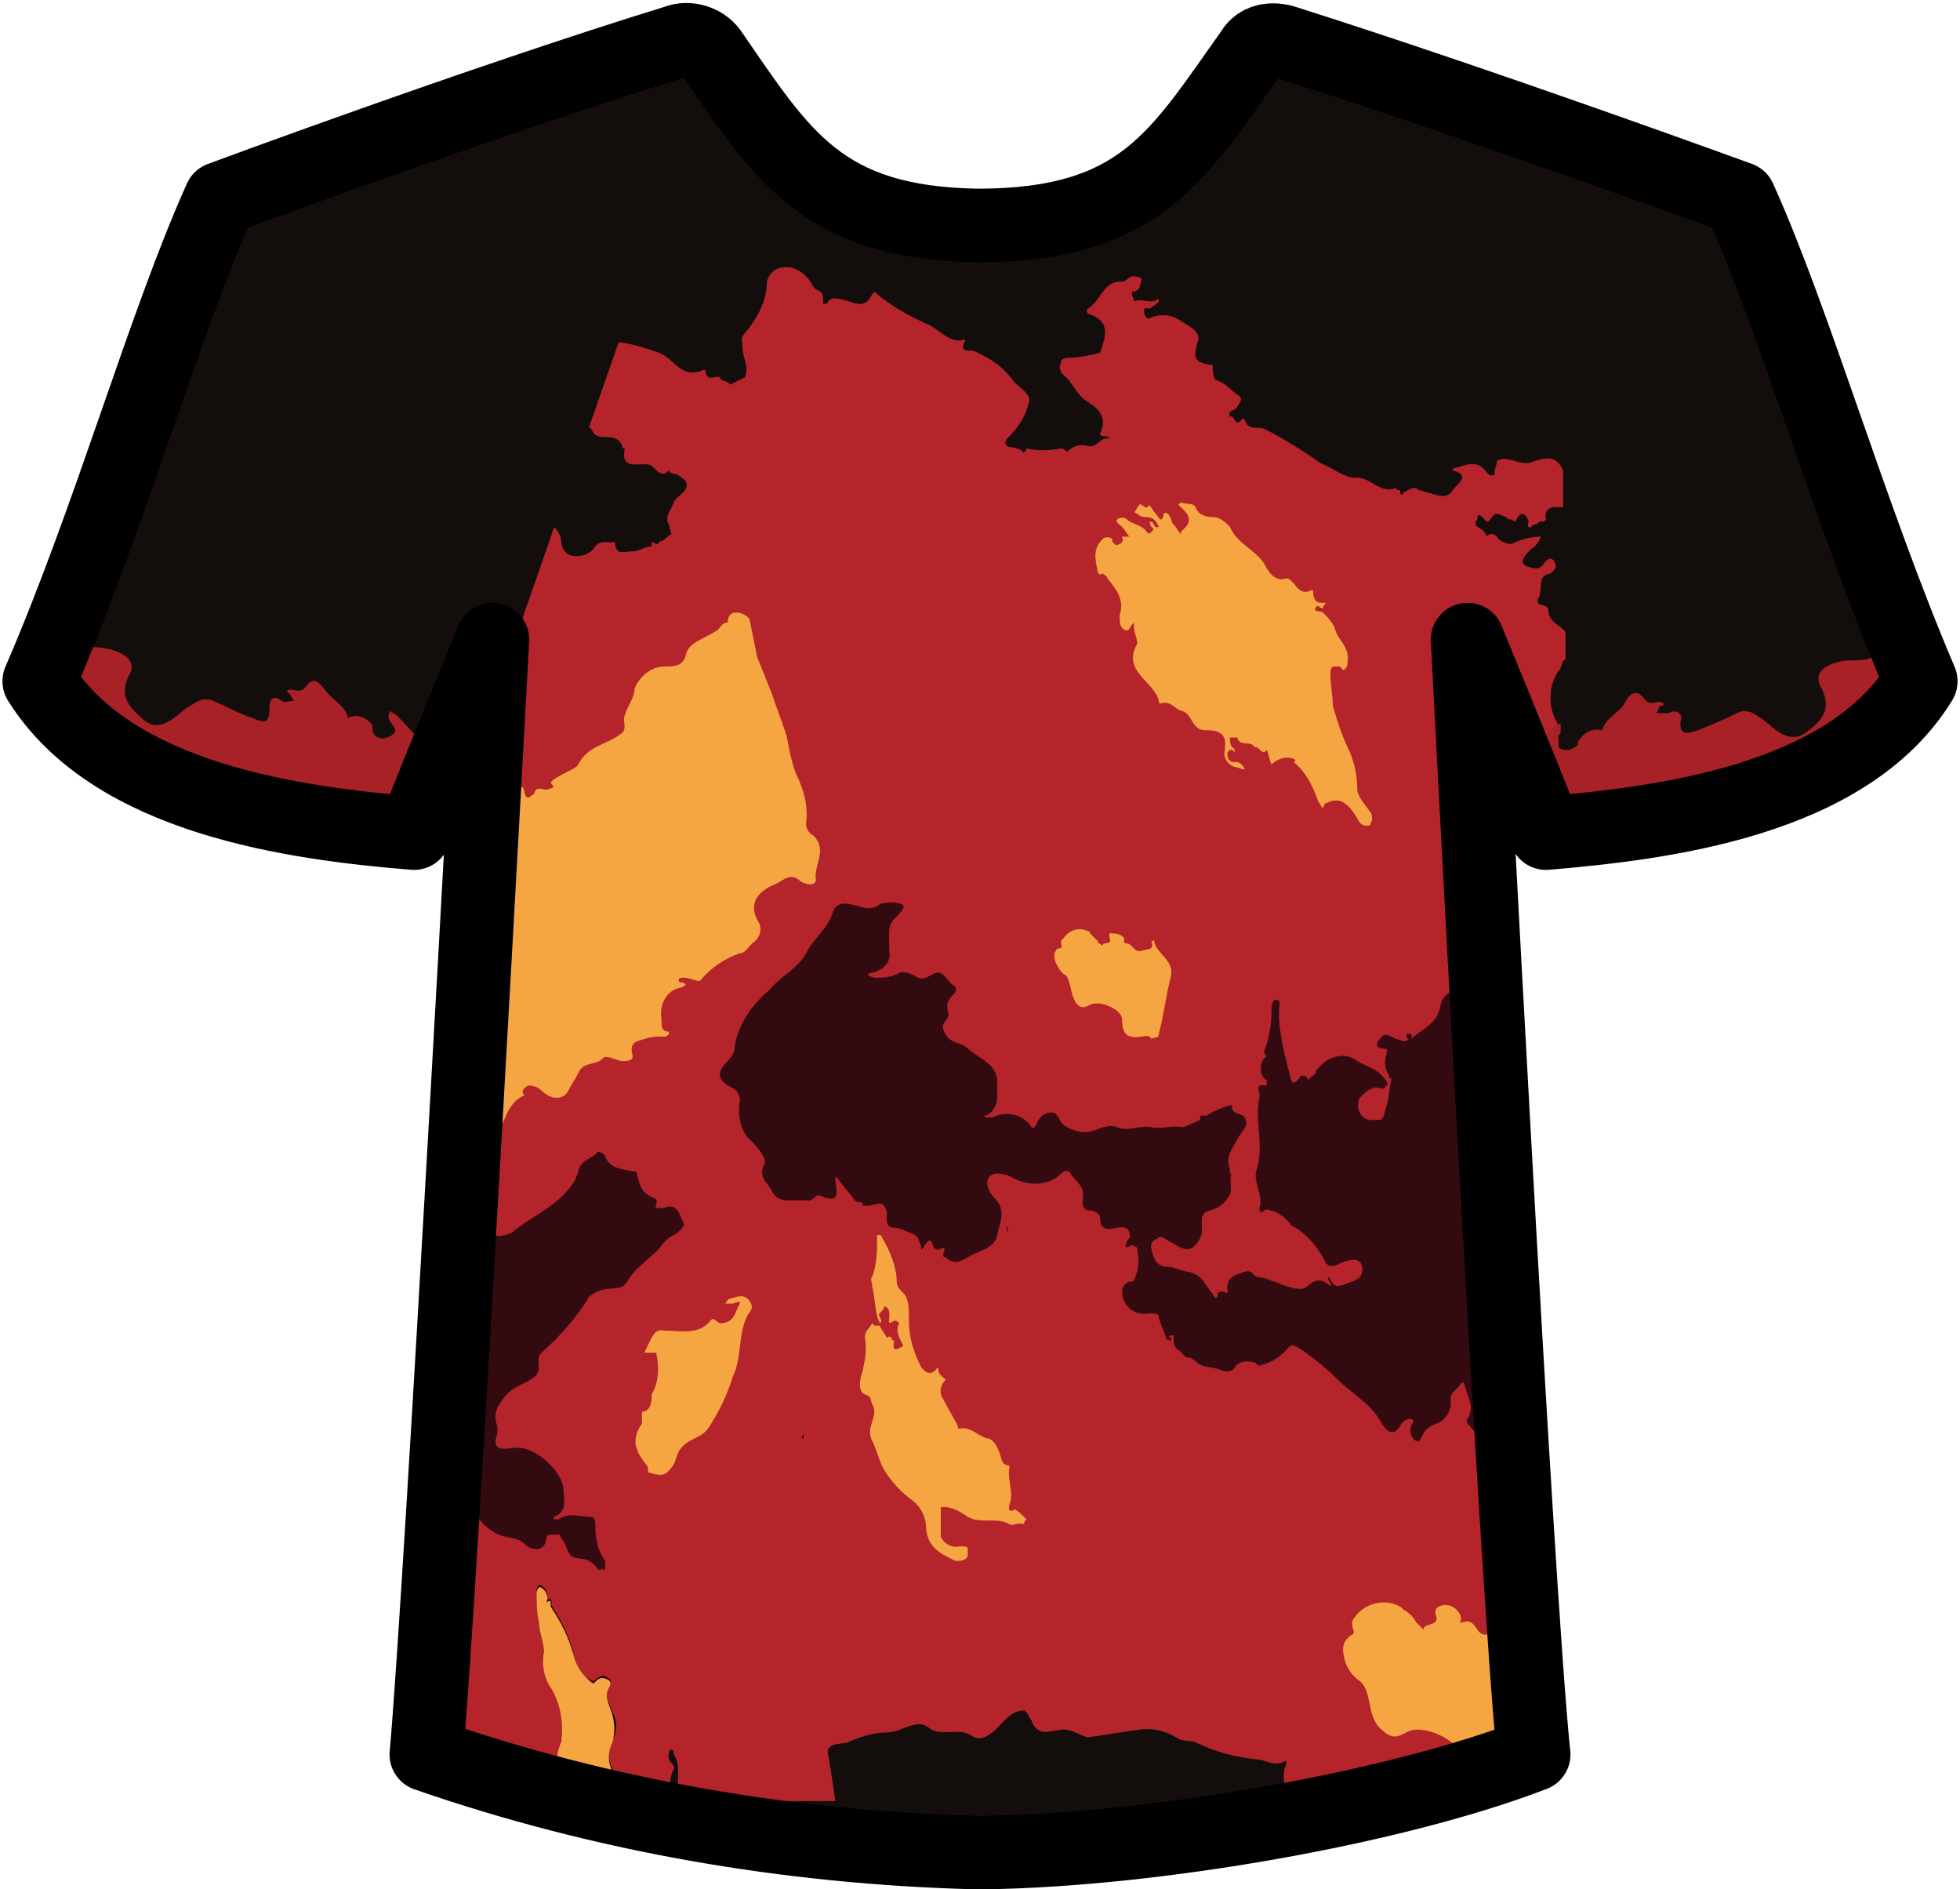 <?xml version="1.0" encoding="utf-8"?><svg version="1.1" id="Layer_1" xmlns="http://www.w3.org/2000/svg" xmlns:xlink="http://www.w3.org/1999/xlink" x="0px" y="0px" viewBox="0 0 80 77.1" style="enable-background:new 0 0 80 77.1;" xml:space="preserve"><style type="text/css"> .st0{fill:#130D0B;} .st1{fill:#330A10;} .st2{fill:#B5242B;} .st3{fill:#F5A643;} .st4{fill:#A82126;} .st5{fill:none;stroke:#000000;stroke-width:3;stroke-linecap:round;stroke-linejoin:round;} </style><g><g><polygon class="st0" points="28.4,1.3 30.5,4.2 33.5,7.4 38.2,9.1 44.7,8.5 48.3,5.9 50.6,2.7 51.8,1.6 71,8.1 78.4,27.8 72.5,32.2 63.1,34 59.9,26.1 62.6,71.6 55.8,73.6 49.1,74.8 44.7,75.7 39.8,75.6 17.4,71.6 20.1,26.1 16.9,34 8,32.4 2.1,27.8 9,8.1 "/><rect x="18.2" y="35.7" class="st1" width="42.4" height="33.1"/><polygon class="st2" points="20,45.3 29.6,41.3 39.2,24.8 21.8,23.8 "/><path class="st2" d="M34.1,73.5h-6c0-0.3-0.3-0.3-0.4-0.6s0.1-0.9-0.2-1.3c0-0.1,0-0.2-0.1-0.2s-0.1,0.1-0.1,0.2 c-0.1,0.3,0.3,0.4,0.2,0.6c-0.1,0.2-0.2,0.5-0.1,0.8c0.1,0.1,0.1,0.2,0.1,0.3h-2.1c-0.1-0.4-0.3-0.8-0.4-1.1 c-0.2-0.4-0.2-0.8,0-1.2c0.2-0.3,0.2-0.8,0-1.1c-0.1-0.4-0.4-0.7-0.1-1.2c0.1-0.1,0-0.2-0.2-0.3s-0.4,0.2-0.5,0.2 c-0.5-0.2-0.8-0.7-0.8-1.2c-0.2-0.7-0.5-1.3-0.9-1.9c0,0,0.1-0.4-0.2-0.2l0,0c0.1-0.2,0-0.5-0.2-0.6c-0.1-0.1-0.2,0.1-0.2,0.2 c0,0.4,0,0.8,0.1,1.2c0.1,0.4,0.2,0.8,0.2,1.2c-0.1,0.5,0,1.1,0.3,1.5c0.4,0.7,0.5,1.4,0.4,2.2v0.1c-0.1,0.8-0.1,1.5,0,2.3h-3.7 c-0.5-0.1-2.2-8.1-2-8.4c0.1-0.4-0.1-0.8,0.3-1.1c0.3-0.2,0.4-0.5,0.4-0.8c0-0.1,0.1-0.2,0.2-0.3c0.5-0.4,0.9-1,1-1.7V61l0.1,0.1 c0.1,0.7,0.5,1.2,1.1,1.5c0.4,0.2,0.9,0.1,1.2,0.5c0,0,0.7,0.4,0.8-0.3c0-0.3,0.4-0.1,0.5-0.2c0.1,0.1,0.1,0.2,0.2,0.3 c0.2,0.3,0.1,0.6,0.6,0.7c0.3,0,0.5,0.1,0.7,0.3c0.1,0.2,0.2,0.2,0.3,0.1l0,0c0,0.1,0.1,0.1,0.1,0v-0.3c-0.3-0.4-0.4-0.9-0.4-1.4 c0-0.2,0-0.4-0.2-0.4c-0.4,0-0.9-0.2-1.3,0.1h-0.2v-0.1c0.6-0.2,0.4-0.8,0.4-1.1c0-0.7-1.2-1.9-2.1-1.7c-0.2,0-0.9,0.2-0.6-0.6 v-0.3c-0.2-0.5,0-0.8,0.3-1.2s0.8-0.5,1.2-0.8s0-0.7,0.3-1c0.7-0.6,1.4-1.4,1.9-2.2c0-0.1,0.2-0.2,0.4-0.3c0.4-0.2,1,0,1.2-0.4 c0.4-0.7,1.1-1,1.5-1.6c0.1-0.1,0.2-0.2,0.4-0.3c0.2-0.1,0.5-0.4,0.4-0.5s-0.2-0.9-0.8-0.6h-0.3c-0.1-0.1,0-0.1,0-0.2 s0-0.2-0.1-0.2c-0.5-0.2-0.6-0.5-0.7-1c0-0.1-0.1-0.1-0.2-0.1c-0.4-0.1-0.9-0.1-1.1-0.6c0-0.1-0.2-0.2-0.3-0.2 c-0.2,0.3-0.7,0.3-0.8,0.8c0,0.1-0.1,0.2-0.1,0.3c-0.6,1.1-1.8,1.5-2.6,2.2c-0.2,0.1-0.6,0.2-0.7,0.1c-0.4-0.4-0.6-0.2-0.9,0.1 c-0.1,0.3-0.4,0.4-0.7,0.3c0,0,0,0,0,0c-0.1,0-0.1,0-0.1-0.1c-0.1-0.1,0.4-3.7,0.7-4.2c0.2-0.4,0.6-0.7,1-0.8l0,0 c0.7-0.4,0.5-1.3,1.2-1.6l0,0c-0.2-0.3,0.1-0.4,0.2-0.4c0.2,0,0.4,0.1,0.5,0.2c0.4,0.4,0.8,0.4,1,0c0.1-0.2,0.3-0.5,0.4-0.7 c0.1-0.5,0.7-0.2,0.9-0.6c0.1-0.2,0.5,0,0.8,0.1c0.1,0.1,0.4,0,0.4-0.3c-0.2-0.5,0.2-0.5,0.5-0.5c0.3-0.1,0.5-0.1,0.8-0.1 c0.1,0,0.1-0.1,0.2-0.1v-0.1c-0.3,0-0.3-0.2-0.3-0.5c-0.1-0.5,0.2-1.1,0.8-1.2c0,0,0,0,0,0l0,0c0.1,0,0.1,0,0.1-0.1l-0.1-0.1 c0-0.1-0.2,0-0.2-0.1s0.2-0.1,0.2-0.1c0.2,0,0.6,0.2,0.7,0.1c0.4-0.5,1-0.9,1.6-1.1c0.2-0.1,0.3-0.3,0.5-0.4 c0.3-0.3,0.4-0.6,0.3-0.8c-0.5-0.8-0.1-1.2,0.5-1.5c0.3-0.1,0.6-0.5,1-0.2c0.2,0.2,0.8,0.3,0.7,0c-0.1-0.6,0.5-1.2-0.1-1.7 c-0.1-0.2-0.2-0.3-0.3-0.5c0.1-0.7,0-1.3-0.4-1.9c-0.2-0.5-0.3-1-0.4-1.5c-0.1-0.6-0.4-1.1-0.5-1.6c-0.2-0.5-0.4-1-0.6-1.4 c-0.1-0.5-0.2-0.9-0.3-1.4c-0.1-0.2-0.3-0.3-0.5-0.3c-0.2,0-0.4,0.1-0.3,0.4l0,0c-0.2,0-0.3,0.2-0.4,0.3c-0.4,0.3-1,0.4-1.2,1 s-0.5,0.4-0.9,0.5s-1,0.3-1.1,0.8s-0.3,0.7-0.4,1.1s0.1,0.6-0.1,0.7c-0.5,0.5-1.3,0.5-1.7,1.3c-0.1,0.2-0.7,0.4-1,0.7L22.6,32l0,0 l0.1,0.1c0,0.1,0.3,0.2-0.1,0.3c-0.2,0.1-0.5-0.2-0.6,0.2c0,0.1-0.3,0.4-0.4-0.1c0-0.1-0.1-0.2-0.2-0.1c-0.2,0.1-0.3,0.3-0.4,0.5 l0,0c-0.1,0-0.2-0.1-0.3-0.1c-0.6,0-1.1,0.6-1.7,0.1c-0.1-0.1-0.3-0.1-0.3-0.3c-0.4,0.3-0.8-0.4-1.3-0.1c-0.2,0.1-0.2,0.3-0.3,0.4 c-0.3,0.2-0.4,0.5-0.5,0.8c-0.4,0.5-1.1-14.4-1.1-14.4c0.2,0.2,0.4,0.3,0.6,0.5c0.1,0.2,0.3,0.3,0.5,0.2c0,0,0,0,0,0 c0.1,0,0.2-0.1,0.2-0.2c0.1-0.1,0.2-0.1,0.4,0c0.6,0.6,0.2,1.2,0.2,1.9c0,0.1-0.2,0.3,0,0.4s0.4,0.2,0.6-0.1 c0.2-0.3,0.6-0.4,0.9-0.4c0.2,0,0.5,0.1,0.7-0.2l0,0c0.2-0.1,0.1-0.4,0.3-0.4c0.4,0.1,0.4-0.2,0.5-0.4s0-0.1,0.1-0.2 s0.1,0.1,0.2,0.1c0.4,0.4,0.8,1,1.4,0.9c0.4-0.1,0.7,0.2,0.8,0.6l0,0c0,0.5,0.3,0.7,0.6,0.7c0.3,0,0.6-0.1,0.8-0.4 c0.2-0.3,0.6-0.1,0.8-0.2c0,0.6,0.4,0.4,0.7,0.4s0.5-0.2,0.8-0.2l0,0c-0.1-0.4,0.3,0.1,0.3-0.2l0,0c0.2,0,0.3-0.2,0.5-0.3l0,0 c0-0.1-0.1-0.3-0.1-0.4l0,0c-0.2-0.3,0.1-0.6,0.2-0.9s1-0.6,0.2-1.1c-0.1-0.1-0.3,0-0.4-0.2l0,0c-0.3,0.3-0.5,0-0.7-0.2 c-0.4-0.2-1.3,0.3-1.1-0.7c-0.1,0-0.1,0-0.1-0.1l0,0c-0.2-0.5-0.7-0.3-1-0.4s-0.2-0.5-0.5-0.3c-0.2,0.1-0.5,0.2-0.8,0.1 c-0.6-0.1-1.3-0.2-1.9-0.4h-0.1c-0.5-0.1-0.8-0.5-1.4-0.5l0,0c-0.2-0.1-0.5-0.3-0.7-0.4c0.3-0.4-0.2-0.6-0.3-0.8s-0.6,0.1-0.8-0.1 l0.1-0.1l0,0v0.1c-0.1-0.2-0.1-0.3-0.3-0.1s-0.2,0-0.3,0c-0.5,0.1-1-0.4-1.6-0.2v-2c0.1,0.1,0.1,0.1,0.2,0.1 c0.4,0.1,0.6,0.7,1.2,0.6c0.2,0,0.2-0.5,0.5-0.3s0.4,0.4,0.8,0.3c0.7-0.1,1.1,0.4,1.4,0.9c0.2,0.2,0.4,0.3,0.7,0.3l0,0 c0.1,0.1,0.1,0.2,0.2,0.2c0.4,0.1,0.7,0.5,1.3,0.4s0.7-0.2,0.6-0.6c-0.1-0.7,0.1-1,0.7-1.2c0.4-0.1,0.8-0.1,1.1,0.1 c0.8,0,1.6,0.2,2.4,0.5c0.6,0.2,0.9,1.1,1.8,0.7c0.1,0,0.1,0,0.1,0.1l0,0c0.1,0.4,0.4,0.1,0.6,0.2l0,0c0,0.2,0.3,0.1,0.4,0.3l0,0 l0.6-0.3l0,0c0.2-0.4-0.1-0.8-0.1-1.3c0-0.2-0.1-0.3,0.1-0.5c0.5-0.6,0.9-1.3,0.9-2.1c0.1-0.4,0.4-0.6,0.8-0.6 c0.5,0,0.9,0.4,1.1,0.8c0.1,0.2,0.4,0.1,0.4,0.5v0.2c0.1,0,0.2,0,0.2-0.1c0.2-0.2,0.3-0.1,0.5-0.1c0.5,0.1,1,0.5,1.3-0.2 c0.1-0.1,0.1-0.1,0.2,0l0,0c0.6,0.5,1.3,0.9,2,1.2c0.5,0.2,0.8,0.7,1.4,0.7c0,0,0.2-0.1,0.2,0c-0.3,0.5,0.2,0.4,0.3,0.4 c0.7,0.3,1.3,0.7,1.7,1.3c0.2,0.2,0.7,0.5,0.6,0.8c-0.1,0.5-0.4,1-0.8,1.4C41,18,41,18.1,41.1,18.2s0.5,0,0.7,0.3 c0-0.1,0.1-0.1,0.1-0.2l0,0c0.5,0.1,0.9,0.1,1.4,0c0.2,0,0.2,0.2,0.3,0.1c0.2-0.2,0.5-0.3,0.8-0.2c0.4,0.1,0.5-0.4,0.9-0.3 c-0.1-0.1-0.1-0.1-0.2-0.1s-0.2,0-0.2-0.1l0,0c0.3-0.6,0-1-0.5-1.3s-0.6-0.8-1-1.1c-0.1-0.1-0.2-0.3-0.1-0.5 c0-0.1,0.1-0.2,0.3-0.2c0.4,0,0.9-0.1,1.3-0.2l0,0c0.2-0.6,0.5-1.3-0.5-1.6c0,0-0.1-0.2,0-0.2c0.5-0.3,0.6-1,1.2-1.1 c0.1,0,0.3,0,0.4-0.1c0.2-0.2,0.3-0.1,0.5-0.1l0.1,0.1c-0.1,0.2,0,0.4-0.3,0.5c-0.1,0-0.1,0-0.1,0.1s0.1,0.2,0.1,0.3 c0.2-0.1,0.5,0,0.7,0s0.2-0.1,0.3-0.1v0.1c-0.1,0.1-0.2,0.2-0.4,0.3c-0.1,0-0.2-0.1-0.2,0.1s0.1,0.3,0.2,0.3 c0.4-0.2,0.9-0.2,1.3,0.1c0.3,0.2,0.8,0.4,0.7,0.8c-0.2,0.7-0.2,0.9,0.6,1l0,0c0,0.2,0,0.4,0.1,0.6c0.4,0.1,0.6,0.4,0.9,0.6 c0.3,0.2,0.1,0.3,0,0.5s-0.4,0.1-0.3,0.4c0.2-0.1,0.2,0.5,0.5,0.1h0.1c0.1,0.5,0.6,0.3,0.8,0.4c0.8,0.4,1.6,0.9,2.3,1.4 c0.5,0.2,1,0.6,1.4,0.6c0.6-0.1,1,0.7,1.7,0.4c0,0.1,0,0.1,0.1,0.1s0,0.1,0.1,0.2l0.1-0.1c0.2-0.1,0.4-0.3,0.6-0.1l0,0 c0.1,0,0.3,0.1,0.4,0.1c0.3,0.1,0.8,0.3,1-0.1c0.1-0.2,0.8-0.6,0-0.8c0-0.1,0-0.1,0.1-0.1c0.4-0.1,0.9-0.4,1.3,0.2 c0.1,0.1,0.1,0.1,0.2,0.1s0.1,0,0.1-0.1l0,0c0-0.2,0.1-0.3,0.1-0.5l0,0c0.4-0.2,0.8,0.1,1.2,0.1s1.1-0.6,1.5,0.3v1.5 c-0.3,0-0.8-0.1-0.7,0.5L63,21.3l0,0c-0.2-0.1-0.2,0.1-0.3,0.1s-0.1,0-0.2,0.1s-0.2-0.1-0.1-0.2l0,0c-0.1-0.3-0.3-0.5-0.5-0.1 c0,0.1-0.1,0.1-0.2,0l0,0c-0.1,0-0.2,0-0.2-0.1l0,0c-0.2,0-0.4-0.3-0.6,0s-0.2,0.2-0.4,0s-0.2,0-0.2,0.1c-0.1,0.1-0.1,0.2,0,0.3 c0,0,0,0,0,0l0,0c0.2,0.1,0.3,0.2,0.4,0.4l0,0c0.1-0.2,0.3-0.1,0.4,0c0.1,0.2,0.4,0.3,0.6,0.3c0.4-0.2,0.8-0.3,1.2-0.3l0,0 c-0.1,0.2-0.2,0.4-0.4,0.5c-0.4,0.4-0.6,0.7,0.2,0.8c0.2,0,0.3-0.2,0.4-0.3s0.1-0.1,0.2-0.1s0.2,0.2,0.2,0.3s-0.1,0.2-0.2,0.3 c-0.6,0.1-0.3,0.6-0.5,1s0.4,0.2,0.4,0.5l0,0c0,0.5,0.5,0.6,0.7,0.9v1.1c-0.2,0.1-0.1,0.3-0.3,0.5c-0.4,0.6-0.4,1.4-0.1,2 c0.1,0.1,0.1,0.3,0.1,0.5l0,0c0,0.4,0,0.8,0.2,1.2h0.1l-1.7,2.1c-0.9-0.4-1,1-1,1c0,0.1-0.1,1.7-0.8,2.8c-0.8,1.3-0.4,2.6-0.5,2.6 c-0.2,0.1,0,0.2,0,0.4s0,0.4-0.3,0.4c-0.4,0-0.7,0.2-0.8,0.6c-0.1,0.8-0.8,1-1.2,1.4c0-0.1,0.1-0.2-0.1-0.2h-0.1 c0,0.1,0,0.2,0.1,0.2c-0.2,0.2-0.4,0-0.5,0s-0.4-0.3-0.6-0.1s-0.4,0.5,0.2,0.5V43c-0.1,0.3-0.1,0.6,0.1,0.9V44h0.1 c-0.1,0.4-0.1,0.8-0.2,1.1s-0.1,0.6-0.3,0.6s-0.6,0.1-0.8-0.3c-0.1-0.2-0.1-0.4,0-0.6c0.2-0.2,0.5-0.5,0.8-0.4s0.2-0.1,0.3-0.1 s0-0.2-0.1-0.3c-0.3-0.4-0.8-0.5-1.1-0.7c-0.5-0.4-1.2-0.2-1.6,0.3c0,0,0,0,0,0c-0.1,0.1-0.1,0.1-0.1,0.2l0,0 c-0.1,0.1-0.3,0.2-0.3,0.3s0-0.2-0.2-0.2h-0.1c-0.4,0.6-0.4,0.1-0.5-0.2c-0.2-0.8-0.4-1.6-0.4-2.4c0-0.2,0.1-0.5-0.1-0.5 s-0.2,0.3-0.2,0.4c0,0.6-0.1,1.2-0.3,1.7l0,0c0,0.1,0,0.1,0.1,0.2c-0.3,0.2-0.3,0.7-0.1,0.9c0,0,0,0,0.1,0.1v0.2 c-0.6-0.1-0.2,0.3-0.3,0.5c-0.2,1,0.2,1.9-0.1,2.9c-0.2,0.5,0.3,1.1,0.1,1.6c0,0.2,0.1,0.2,0.2,0.1s0.2,0,0.3,0 c0.3,0.1,0.6,0.3,0.8,0.6c0.6,0.3,1.1,0.9,1.4,1.5c0.1,0.2,0.3,0.2,0.5,0.1s0.7-0.3,0.9-0.1c0.2,0.2,0.1,0.6-0.1,0.7 c-0.1,0-0.1,0.1-0.2,0.1c-0.4,0.1-0.7,0.4-0.9-0.1l-0.1-0.1v0.1c0.4,0.6-0.2,0-0.2,0.1c-0.4-0.2-0.6,0.3-0.9,0.3 c-0.6,0-1.1-0.4-1.8-0.5c-0.1,0-0.2-0.3-0.5-0.2s-0.7,0.2-0.7,0.6c-0.1,0,0.2,0.4-0.2,0.2c0,0-0.2,0-0.2,0.1c0,0.3-0.2,0.1-0.2,0 c-0.3-0.3-0.4-0.8-1-0.9c-0.2,0-0.6-0.2-0.8-0.2c-0.5,0-0.6-0.3-0.7-0.7s0.2-0.4,0.3-0.5s0.3,0.1,0.5,0.2c0.4,0.2,0.8,0.6,1.2-0.2 c0.2-0.4-0.2-1,0.4-1.1c0.3-0.1,0.5-0.2,0.7-0.5c0.3-0.3,0-0.7,0.2-1.1c0.1-0.1,0.1-0.2,0-0.4c0.2,0.5,0.1,0.5-0.1,0.5l0,0v-0.2 l0,0c-0.2-0.5,0.1-0.8,0.3-1.2s0.5-0.5,0.3-0.9c-0.1-0.2-0.6-0.1-0.5-0.5h-0.1c-0.3,0.1-0.6,0.2-0.9,0.4c-0.1,0.1-0.4-0.1-0.3,0.2 l0,0c-0.2,0.1-0.5,0.2-0.7,0.3c-0.5-0.1-0.9,0.1-1.3,0s-1,0.2-1.4,0s-0.9,0.2-1.3,0.2c-0.3,0-0.6-0.1-0.9-0.3 c-0.2-0.2-0.2-0.5-0.5-0.5c-0.3,0-0.5,0.2-0.6,0.5c-0.1,0.1-0.1,0.2-0.2,0.1c-0.3-0.5-1-0.7-1.6-0.4c0,0,0,0,0,0h-0.3 c0-0.1,0-0.1,0.1-0.1c0.5-0.3,0.4-0.8,0.4-1.2c0.1-0.9-0.8-1.1-1.3-1.6c-0.3-0.2-0.7-0.1-0.9-0.7c-0.1-0.3,0.3-0.4,0.2-0.7 c-0.1-0.3,0-0.5,0.2-0.7c0.1-0.1,0.2-0.3,0-0.4s-0.4-0.6-0.7-0.5s-0.5,0.4-0.9,0.1c0,0-0.4-0.2-0.6-0.1c-0.3,0.2-0.7,0.2-1,0.2 c-0.1,0-0.2-0.1-0.3-0.1c0.1-0.1,0.1-0.1,0.2-0.1c0.4-0.1,0.8-0.4,0.7-0.9c0,0,0,0,0,0l0,0c0-0.5-0.1-1,0.2-1.3s0.5-0.5,0.3-0.6 c-0.3-0.1-0.6-0.1-0.9,0c-0.2,0.2-0.5,0.2-0.8,0.1c-0.4-0.1-0.9-0.3-1.1,0.2c-0.2,0.7-0.8,1.1-1.1,1.7s-1,0.9-1.5,1.5 c-0.7,0.6-1.2,1.3-1.4,2.2c0,0.3-0.1,0.5-0.3,0.7c-0.5,0.5-0.4,0.8,0.2,1.1c0.2,0.1,0.3,0.3,0.3,0.5c-0.1,0.6,0,1.3,0.5,1.7 c0.3,0.3,0.6,0.7,0.5,0.9c-0.3,0.6,0.2,0.8,0.3,1.1c0.3,0.6,0.9,0.3,1.5,0.4c0.2,0,0.3-0.3,0.5-0.2c0.9,0.4,0.6-0.3,0.6-0.7V48 l0.1,0.1c0.2,0.3,0.5,0.6,0.7,0.9c0.1,0.1,0.4,0,0.3,0.2h0.3c0.4-0.1,0.6-0.2,0.7,0.3c0,0.2-0.1,0.6,0.3,0.6 c0.2,0,0.4,0.1,0.6,0.2l0,0c0.4,0.1,0.4,0.3,0.5,0.6V51l0.1-0.1c0.1-0.2,0.3-0.5,0.4,0c0.1,0.1,0.1,0.1,0.2,0.1 c0.4-0.2,0.2,0.1,0.2,0.2s0,0.1,0.1,0.1c0.4,0.4,0.7,0.1,1.1-0.1s0.9-0.3,1-0.8s0.4-1-0.1-1.5c-0.3-0.3-0.4-0.7-0.2-0.9 s0.7-0.1,1,0.1c0.6,0.3,1.4,0.3,1.9-0.2c0.1-0.1,0.3-0.2,0.4,0s0.6,0.5,0.5,1c0,0.1-0.1,0.5,0.3,0.5c0.1,0,0.4,0.1,0.4,0.3 c0,0.5,0.3,0.5,0.7,0.4c0.1,0,0.4-0.1,0.5,0.2c0,0.1,0.1,0.2-0.1,0.3v-0.1l0,0v0.1c0.1,0-0.3,0.5,0.2,0.2l0.2,0.1 c0.1,0.4,0.1,0.9-0.1,1.3c0,0.1-0.1,0.1-0.2,0.1c-0.2,0.1-0.3,0.2-0.3,0.4c0,0.6,0.5,1,1.1,0.9c0,0,0.1,0,0.1,0 c0.3,0,0.3,0.1,0.3,0.2c0.1,0.3,0.2,0.5,0.3,0.8c0,0.1,0.1,0.1,0.2,0.1v-0.1c0,0-0.2-0.1,0-0.1s0.1,0,0.1,0.1s0,0.4,0.2,0.5 s0.2,0.3,0.4,0.3s0.3,0.2,0.5,0.3s0.6,0.1,0.8,0.2s0.5,0.1,0.6-0.1s0.4-0.3,0.8-0.2c0.1,0,0.1,0.2,0.3,0.1c0.4-0.1,0.7-0.3,1-0.6 c0.2-0.3,0.3-0.2,0.5-0.1c0.6,0.4,1.1,0.8,1.6,1.3c0.6,0.6,1.4,1,1.8,1.8c0.2,0.3,0.5,0.6,0.8,0c0.1-0.1,0.2-0.2,0.4-0.2 c0.2,0.1,0,0.2,0,0.3c-0.1,0.2,0,0.5,0.2,0.6c0.2,0.1,0.2-0.2,0.3-0.3c0.1-0.2,0.3-0.3,0.5-0.4c0.4-0.1,0.7-0.6,0.6-1 c0-0.3,0.3-0.4,0.4-0.6s0.2,0,0.2,0.1c0.1,0.4,0.4,0.8,0.1,1.3c-0.1,0.1,0,0.2,0.1,0.3c0.3,0.5,1.1,0.5,1.2,1.2 c0.1,0.2,0.3,0.4,0.1,0.7c-0.1,0.1,0.1,0.2,0.2,0.2s0.4-0.1,0.5,0.1s0.1,0.1,0.1,0.2l0.2-0.2c0.1-0.1,0.1-0.4,0.3-0.3 s0.2,0.2,0.2,0.5v0.5c0.1,0,0.3,0.1,0.4,0v9.2c0,0.2,0,0.3-0.3,0.3s-0.7-0.1-0.9,0.2h-0.1c0,0,0-0.2-0.1-0.1s-0.4,0.3-0.2,0.5 c0.3,0.2,0.7,0.2,1.1,0.1h0.4c0.1,0.2,0.1,0.3,0,0.5c0,0.1-0.1,0.1-0.2,0.1c-0.4,0.1-0.8,0.1-1.2,0.2c-0.1,0-0.1,0.1-0.2,0.2 c0.1,0,0.1,0,0.2,0.1c0.4,0,0.8,0.1,1.3,0.1c0.1,0,0.1,0,0.2,0.1c-0.1,0-0.1,0.1-0.2,0.1c-0.8,0-1.6-0.1-2.4-0.1 c-0.1,0-0.3,0-0.2,0.1s0.6,0.4,0.8,0.3c0.5-0.3,0.7,0.1,1,0.3h-9.3c0-0.1,0.1-0.2-0.1-0.2c-0.4,0-0.4-0.4-0.4-0.6 c0-0.2,0-0.3,0.1-0.5c0-0.1,0-0.2-0.1-0.1c-0.4,0.2-0.8-0.1-1.1-0.1c-0.9-0.1-1.7-0.3-2.5-0.7c-0.3-0.1-0.5,0-0.8-0.2 c-0.5-0.3-1-0.4-1.6-0.3l-2,0.3c-0.4-0.1-0.7-0.4-1.2-0.3s-0.9,0.2-1.1-0.4l0,0c-0.1-0.1-0.2-0.4-0.3-0.4c-0.6,0-0.9,0.6-1.3,0.9 s-0.6,0.3-0.9,0.1c-0.5-0.3-1.2,0.1-1.7-0.3s-1.1,0.2-1.7,0.2c-0.6,0-1.1,0.2-1.6,0.4c-0.3,0.1-0.9,0-0.8,0.5S34,72.9,34.1,73.5z M43.9,18.1L43.9,18.1c0.1,0,0.1,0.1,0.2,0.1l0,0C44,18.2,44,18.1,43.9,18.1z M32.8,58.5L32.8,58.5c-0.1,0.2-0.1,0.2,0,0.2 M41.1,50.3L41.1,50.3c0.1-0.2,0-0.2,0-0.3V50.3z"/><path class="st3" d="M20,46.4c-0.4,0.3-0.8,0.5-1,0.9c-0.2,0.6,1-14.7,1.5-14.7c0.1,0,0.2,0,0.3,0.1l0,0c0.1-0.2,0.3-0.3,0.4-0.5 s0.2,0,0.2,0.1c0.1,0.5,0.3,0.1,0.4,0.1c0.1-0.4,0.4-0.1,0.6-0.2c0.4-0.1,0-0.2,0.1-0.3l0,0c0.3-0.3,1-0.5,1.1-0.7 c0.4-0.8,1.2-0.8,1.8-1.3c0.2-0.2,0-0.5,0.1-0.7c0.1-0.4,0.4-0.7,0.4-1.1c0.2-0.5,0.7-0.9,1.2-0.9c0.4,0,0.8,0,0.9-0.5 s0.9-0.7,1.3-1c0.1-0.1,0.2-0.3,0.4-0.3l0,0c0-0.2,0.1-0.4,0.3-0.4h0.1c0.2,0,0.5,0.2,0.5,0.3l0.3,1.5l0.6,1.5 c0.2,0.6,0.4,1.1,0.6,1.7c0.1,0.5,0.2,1.1,0.4,1.6c0.3,0.6,0.5,1.3,0.4,2c0,0.2,0.1,0.4,0.3,0.5c0.6,0.6,0,1.2,0.1,1.8 c0,0.3-0.5,0.2-0.7,0c-0.4-0.3-0.7,0.1-1,0.2c-0.7,0.3-1.1,0.8-0.6,1.6c0.1,0.3,0,0.6-0.3,0.8c-0.2,0.2-0.3,0.4-0.5,0.4 c-0.6,0.2-1.2,0.6-1.6,1.1c-0.1,0.1-0.4-0.1-0.7-0.1c-0.1,0-0.2,0-0.2,0.1s0.1,0.1,0.2,0.1l0.1,0.1c-0.1,0-0.1,0.1-0.2,0.1 c-0.6,0.1-0.9,0.7-0.8,1.3c0,0,0,0,0,0l0,0c0,0.3,0,0.5,0.3,0.5v0.1c-0.1,0.1-0.1,0.1-0.2,0.1c-0.3,0-0.5,0-0.8,0.1 c-0.3,0.1-0.6,0.1-0.5,0.6c0.1,0.3-0.2,0.3-0.4,0.3s-0.7-0.3-0.8-0.1c-0.3,0.3-0.8,0.1-1,0.6c-0.1,0.2-0.3,0.5-0.4,0.7 c-0.2,0.4-0.7,0.4-1.1,0c-0.1-0.1-0.3-0.2-0.5-0.2c-0.1,0-0.4,0.2-0.2,0.4l0,0C20.5,45.1,20.7,46.1,20,46.4L20,46.4 C20,46.3,19.9,46.3,20,46.4L20,46.4z"/><path class="st3" d="M27.1,54.3c0.7,0,1.4,0.2,1.9-0.4c0.1-0.2,0.3,0.1,0.4,0.1c0.6,0,0.6-0.5,0.8-0.8c0-0.1,0-0.1-0.3,0h-0.3 c0.1-0.1,0.1-0.2,0.2-0.2c0.3-0.1,0.6-0.2,0.8,0.1s0,0.4-0.1,0.6c-0.4,0.8-0.2,1.7-0.6,2.5c-0.2,0.7-0.6,1.5-1,2.1 c-0.3,0.4-0.8,0.4-1.1,0.8c-0.2,0.2-0.2,0.6-0.4,0.8c-0.3,0.4-0.5,0.3-0.9,0.2c-0.1,0,0-0.2-0.1-0.3c-0.4-0.5-0.7-1-0.2-1.7v-0.3 c0-0.2,0-0.2,0.1-0.2c0.3-0.1,0.3-0.5,0.3-0.7c0.3-0.5,0.3-1.1,0.2-1.6c0-0.1,0-0.1-0.1-0.1h-0.4C26.6,54.6,26.7,54.2,27.1,54.3z" /><path class="st3" d="M22.9,71.1c0.1-0.8,0-1.5-0.4-2.2c-0.3-0.4-0.4-1-0.3-1.5c0-0.4-0.2-0.8-0.2-1.2c-0.1-0.4-0.1-0.8-0.1-1.2 c0-0.1,0.1-0.3,0.2-0.2c0.2,0.1,0.3,0.4,0.2,0.6l0,0c0.3-0.2,0.1,0.1,0.2,0.2c0.4,0.6,0.7,1.2,0.9,1.9c0.1,0.5,0.4,0.9,0.8,1.2 c0.1,0,0.2-0.3,0.5-0.2s0.2,0.2,0.2,0.3c-0.3,0.4,0,0.8,0.1,1.2c0.1,0.4,0.1,0.7,0,1.1c-0.2,0.4-0.2,0.8,0,1.2 c0.2,0.3,0.3,0.7,0.4,1.1H23C22.7,72.7,22.6,71.8,22.9,71.1z"/><path class="st3" d="M35.6,52.1c0.2-0.5,0.2-1.1,0.2-1.6v-0.1c0.1,0,0.2,0,0.2,0.1c0.3,0.5,0.6,1.2,0.6,1.8c0,0.2,0.1,0.3,0.3,0.5 s0.2,0.7,0.2,1.1c0,0.7,0.2,1.3,0.5,1.9c0.1,0.1,0.3,0.4,0.6,0.1c0,0,0.1-0.2,0.1,0s0.2,0.3,0.3,0.4c-0.2,0.2-0.3,0.5-0.1,0.8 c0.2,0.4,0.4,0.7,0.6,1.1c0,0.1,0,0.1,0.1,0.1c0.4-0.1,0.7,0.3,1.1,0.4c0.2,0,0.4,0.3,0.5,0.6s0.1,0.5,0.4,0.5v0.1 c-0.1,0.5,0.2,1,0,1.5c0,0-0.1,0.4,0.2,0.2c0.1,0,0.4,0.3,0.5,0.4c-0.1,0.1-0.1,0.1-0.1,0.2c-0.2-0.1-0.5,0.1-0.6,0 c-0.5-0.3-1.2,0-1.7-0.3c-0.3-0.2-0.6-0.4-1-0.4h-0.1v1.2c0.1,0.3,0.5,0.5,0.8,0.4c0.1,0,0.3,0,0.3,0.1v0.3 c-0.1,0.2-0.3,0.2-0.5,0.2c-0.6-0.3-1.1-0.5-1.2-1.3c0-0.5-0.2-0.9-0.6-1.2c-0.4-0.3-0.8-0.7-1.1-1.2c-0.2-0.3-0.3-0.8-0.5-1.2 c-0.3-0.6,0.3-1,0-1.5c-0.1-0.2,0-0.3-0.3-0.4s-0.2-0.7-0.1-0.9c0.1-0.5,0.2-0.9,0.1-1.4c0-0.3,0.2-0.4,0.3-0.6l0.1,0.1v0.1l0,0 v-0.1h0.2c0.1,0.2,0.2,0.3,0.3,0.5c0.2-0.2,0.2,0.2,0.3,0.1c-0.1,0.5,0.1,0.4,0.4,0.2c0,0.1,0,0.1,0.1,0.1h-0.1 c-0.1-0.3-0.4-0.6-0.2-1c-0.1-0.1-0.1-0.1-0.2-0.1c-0.3,0.2-0.2,0-0.2-0.2s0-0.3-0.2-0.4c0,0.1-0.1,0.2-0.2,0.3s0.2,0.3,0,0.4 c0-0.1-0.1-0.2-0.1-0.3l0,0c-0.1-0.4-0.1-0.8-0.2-1.2C35.6,52.3,35.5,52.2,35.6,52.1z"/><path class="st3" d="M51.9,31.2c-0.1-0.2-0.1-0.4-0.2-0.6c-0.2,0.3-0.3-0.2-0.5-0.1c-0.1-0.3-0.6,0-0.7-0.4h-0.3 c0,0.1,0,0.3,0.1,0.4c0.1,0,0.1,0.2,0.1,0.2c-0.1-0.1-0.1-0.1-0.2-0.1l-0.1,0.1c0,0.2,0,0.3,0.2,0.4h0.2c0.1,0,0.3,0.2,0.3,0.3 c-0.1,0-0.3-0.1-0.4-0.1c-0.3-0.1-0.5-0.4-0.4-0.7c0,0,0,0,0,0v-0.1c0.1-0.7-0.5-0.7-0.8-0.7c-0.6,0-0.5-0.7-1-0.8 c-0.3-0.1-0.4-0.4-0.8-0.3c-0.1,0-0.1,0-0.1-0.1c-0.2-0.8-1.5-1.2-0.9-2.3c0.1-0.1-0.2-0.6-0.1-0.9l0,0l-0.1,0.1 c-0.1,0.1-0.1,0.3-0.3,0.2s-0.2-0.3-0.2-0.6c0.2-0.6-0.1-1-0.5-1.5c0-0.1-0.1-0.1-0.2-0.2l0,0c-0.1,0.1-0.2,0-0.2-0.1 c-0.1-0.5-0.2-0.9,0.2-1.3c0.1-0.1,0.3-0.1,0.4,0v0.1c0.1,0.1,0.1,0.2,0.3,0.1s0.1-0.2,0.1-0.3h0.3c-0.1-0.1-0.2-0.3-0.3-0.4 s-0.3-0.2-0.2-0.3c0.1-0.1,0.3-0.1,0.4,0c0.2,0.2,0.6,0.2,0.8,0.5c0.1,0.1,0.1,0.1,0.2,0l0,0c0.1-0.1,0.1-0.1,0-0.2s0-0.1-0.1-0.2 H47c0.1,0,0.1,0.3,0.3,0.2c-0.1-0.2-0.2-0.4-0.5-0.4s-0.3-0.1-0.5-0.2c0.1-0.1,0.1-0.2,0.2-0.3s0.3,0.3,0.4,0l0,0 c0.1,0.1,0.2,0.3,0.3,0.4s0.2,0.4,0.3,0c0-0.1,0.1-0.1,0.2,0s0.1,0.3,0.2,0.4s0.2,0.3,0.3,0.4v-0.1c0.2-0.2,0.5-0.4,0.2-0.8 l-0.3-0.3l0.1-0.1c0.2,0.1,0.5,0,0.6,0.2c0.1,0.3,0.4,0.4,0.7,0.4l0,0c0.3,0,0.5,0.2,0.7,0.4c0.3,0.7,1,0.9,1.4,1.5 c0.1,0.2,0.4,0.8,0.9,0.6c0.1,0,0.2,0.1,0.3,0.2s0.3,0.5,0.7,0.3c0.1-0.1,0.1,0.1,0.1,0.1c0,0.2,0.1,0.4,0.3,0.4h0.2 c0,0.1-0.1,0.1-0.1,0.2l0,0c-0.1,0.1-0.2-0.2-0.3,0s0.2,0.1,0.3,0.2c0.2,0.2,0.4,0.4,0.5,0.7c0.1,0.4,0.6,0.7,0.5,1.3 c0,0.1,0,0.2-0.1,0.3c-0.1,0.1-0.1,0-0.2-0.1h-0.3c-0.1,0.1-0.1,0.2-0.1,0.3c0,0.4,0.1,0.9,0.1,1.3l0,0c0.2,0.7,0.4,1.3,0.7,1.9 l0,0c0.2,0.5,0.3,1,0.3,1.5c0,0.3,0.3,0.6,0.5,0.9c0.1,0.1,0.1,0.2,0.1,0.4l0,0c-0.1,0.1,0,0.2-0.2,0.2s-0.3-0.1-0.4-0.3 c-0.4-0.7-0.8-0.9-1.3-0.6c0-0.1,0-0.1-0.1-0.2l0,0l0.1,0.1c0,0.1-0.1,0.2-0.1,0.3c-0.1-0.1-0.1-0.2-0.2-0.3 c-0.2-0.6-0.5-1.2-1-1.6C53.1,31,52.4,30.7,51.9,31.2z"/><path class="st3" d="M47.8,39.8c-0.2,0.8-0.3,1.6-0.5,2.4c0,0.2-0.2,0.1-0.3,0.2c-0.1-0.2-0.3-0.1-0.4-0.1 c-0.6,0.1-0.8-0.1-0.8-0.7c0-0.4-0.9-0.8-1.3-0.6c-0.2,0.1-0.4,0.2-0.6-0.1s-0.2-0.9-0.4-1.1c-0.2-0.1-0.3-0.3-0.4-0.5 c-0.1-0.2-0.1-0.5,0.1-0.6h0.1c0.1-0.1-0.1-0.3,0.1-0.4c0.2-0.3,0.6-0.5,1-0.3c0.1,0,0.1,0.1,0.1,0.1l0.3,0.3 c0,0.1,0.1,0.1,0.2,0.2c0-0.2,0.4,0,0.3-0.3s0.1-0.2,0.2-0.2c0.2,0,0.3,0.1,0.4,0.2c0,0-0.1,0.2,0.1,0.2s0.3,0.4,0.6,0.3 s0.5,0,0.4-0.4c0.1,0,0.1,0,0.1-0.1C47.1,38.9,47.9,39.1,47.8,39.8z"/><path class="st3" d="M63.1,68.5c-0.3,1.4-0.6,2.8-0.8,4.1c-0.1,0.3-0.4,0.2-0.6,0.3c-0.2-0.3-0.5-0.1-0.7-0.1 c-1,0.2-1.4-0.1-1.4-1.1c0-0.7-1.6-1.4-2.2-1c-0.4,0.2-0.6,0.3-1.1-0.2S56,69,55.5,68.6c-0.3-0.2-0.5-0.5-0.6-0.8 c-0.1-0.4-0.2-0.8,0.3-1.1c0.2-0.1-0.2-0.4,0.1-0.7c0.4-0.6,1.3-0.8,1.9-0.4c0,0,0.1,0.1,0.1,0.1c0.2,0.1,0.4,0.3,0.5,0.5l0.3,0.3 c0-0.3,0.7-0.1,0.5-0.6c-0.1-0.3,0.2-0.4,0.4-0.4c0.3,0,0.5,0.2,0.6,0.4c0.1,0.2-0.1,0.4,0.1,0.3c0.6-0.2,0.5,0.6,1,0.5 s0.9,0,0.7-0.6c0.1-0.1,0.1-0.1,0.2-0.1C61.9,67,63.3,67.3,63.1,68.5z"/><polygon class="st0" points="17.2,6.6 28.9,3.6 25.1,14.4 19,31.9 3.9,24 "/><path class="st4" d="M12.7,33.3c-0.1-0.2-0.4-0.1-0.6-0.1c-1.1-0.1-2.1-0.4-3-1.1c-0.7-0.5-1.7-0.2-2.3-1c0-0.2-0.2-0.2-0.3-0.4 c-1.1-1.4-1-1.3-2.3-0.1c-0.8,0.7-1.2-0.3-1.4-0.8c-0.2-0.4-0.4-0.7-0.7-1c0.3,0,0.6-0.1,1-0.1c-0.2-0.6-0.5-1.2-0.9-1.8 c0,0,1-1.6,1-1.3c0,0.1,0,0.1-0.1,0.2c0,0.1,0,0.1-0.1,0.2c-0.1,0.2,0.1,0.4,0.4,0.4c0.4,0,0.7,0,1.1,0.1c0.4,0.1,1.1,0.4,0.8,1 c-0.5,0.9,0,1.4,0.6,1.9s1.2-0.1,1.7-0.5c0.4-0.2,0.6-0.5,1.1-0.3s1,0.5,1.6,0.7c0.3,0.1,0.7,0.4,0.7-0.4c0-0.3,0.1-0.6,0.5-0.3 c0.1,0.1,0.3,0,0.5,0c-0.1-0.1-0.1-0.2-0.2-0.3l-0.1-0.1c0.2-0.2,0.5,0.2,0.8-0.2s0.5-0.2,0.8,0.2s0.8,0.6,0.9,1.1l0,0 c0.4-0.2,0.8,0,1,0.3c0,0,0,0,0,0.1v0.1c0.1,0.4,0.5,0.4,0.8,0.2s0-0.4-0.1-0.6s0-0.2,0-0.4c0.1,0.1,0.2,0.1,0.3,0.2 c0.6,0.6,1.1,1.2,1.7,1.9c0.1,0.1,0.1,0.2,0.2,0.2h-0.7c0.2,0.2-1.4,2.6-1.5,2.6C15.9,33.9,12.7,33.5,12.7,33.3z"/><path class="st4" d="M61.5,31.8c0.1-0.1,0.1-0.2,0.2-0.2c0.6-0.6,1.1-1.2,1.7-1.9c0.1-0.1,0.2-0.1,0.3-0.2v0.4 c-0.1,0.2-0.4,0.4-0.1,0.6c0.3,0.2,0.6,0.1,0.8-0.1v-0.1c0.2-0.4,0.6-0.6,1-0.5l0,0c0.1-0.5,0.7-0.7,0.9-1.1s0.5-0.6,0.8-0.2 s0.5,0,0.8,0.2c0,0.1,0,0.1-0.1,0.1s-0.1,0.2-0.2,0.3h0.5c0.4-0.2,0.6,0.1,0.5,0.3c-0.1,0.7,0.4,0.5,0.7,0.4 c0.5-0.2,1-0.4,1.6-0.7c0.4-0.2,0.7,0,1.1,0.3s1,1,1.7,0.5s1.1-1,0.6-1.9c-0.3-0.6,0.3-0.9,0.8-1c0.3-0.1,0.7,0,1.1-0.1 s0.5-0.3,0.4-0.4c-0.2-0.3-0.2-0.7,0.1-1c0.1-0.1,0.2-0.1,0.3-0.1c0.5-0.2,1.2-0.3,1.4,0.5l0,0c-0.2,0.5-0.5,1-0.9,1.5 c-0.4,0.6-0.7,1.2-0.9,1.8c0.3,0,0.6,0.1,1,0.1c-0.3,0.3-0.5,0.6-0.7,1c-0.3,0.5-0.6,1.6-1.4,0.8c-1.3-1.2-1.3-1.2-2.3,0.1 c-0.1,0.1-0.3,0.2-0.4,0.4c-0.5,0.8-1.5,0.5-2.3,1c-0.8,0.7-1.9,1.1-3,1.1c-0.2,0-0.5-0.1-0.6,0.1C66.8,34,61.5,31.8,61.5,31.8z" /></g></g><path class="st5" d="M40.2,75.6c6.9-0.1,16.7-1.8,22.4-4c-0.7-6.6-2.7-45.5-2.7-45.5s2.1,5.1,3.2,7.9c4.7-0.4,12.3-1.3,15.3-6.2 C75.5,21,73.3,13.2,71,8.1c0,0-10.4-3.8-18.6-6.4c0,0-0.9-0.3-1.3,0.4c-3,4.2-4.5,7.1-11.2,7.1l0,0c-6.4-0.1-8-2.9-10.9-7.1 c-0.3-0.4-0.9-0.6-1.4-0.4C19.5,4.2,9,8.1,9,8.1c-2.3,5.1-4.5,13-7.4,19.7c3,4.8,10.4,5.8,15.3,6.2c1.1-2.8,3.2-7.9,3.2-7.9 S18,65,17.4,71.6c7.2,2.5,14.8,3.8,22.4,4l0,0"/></svg> 